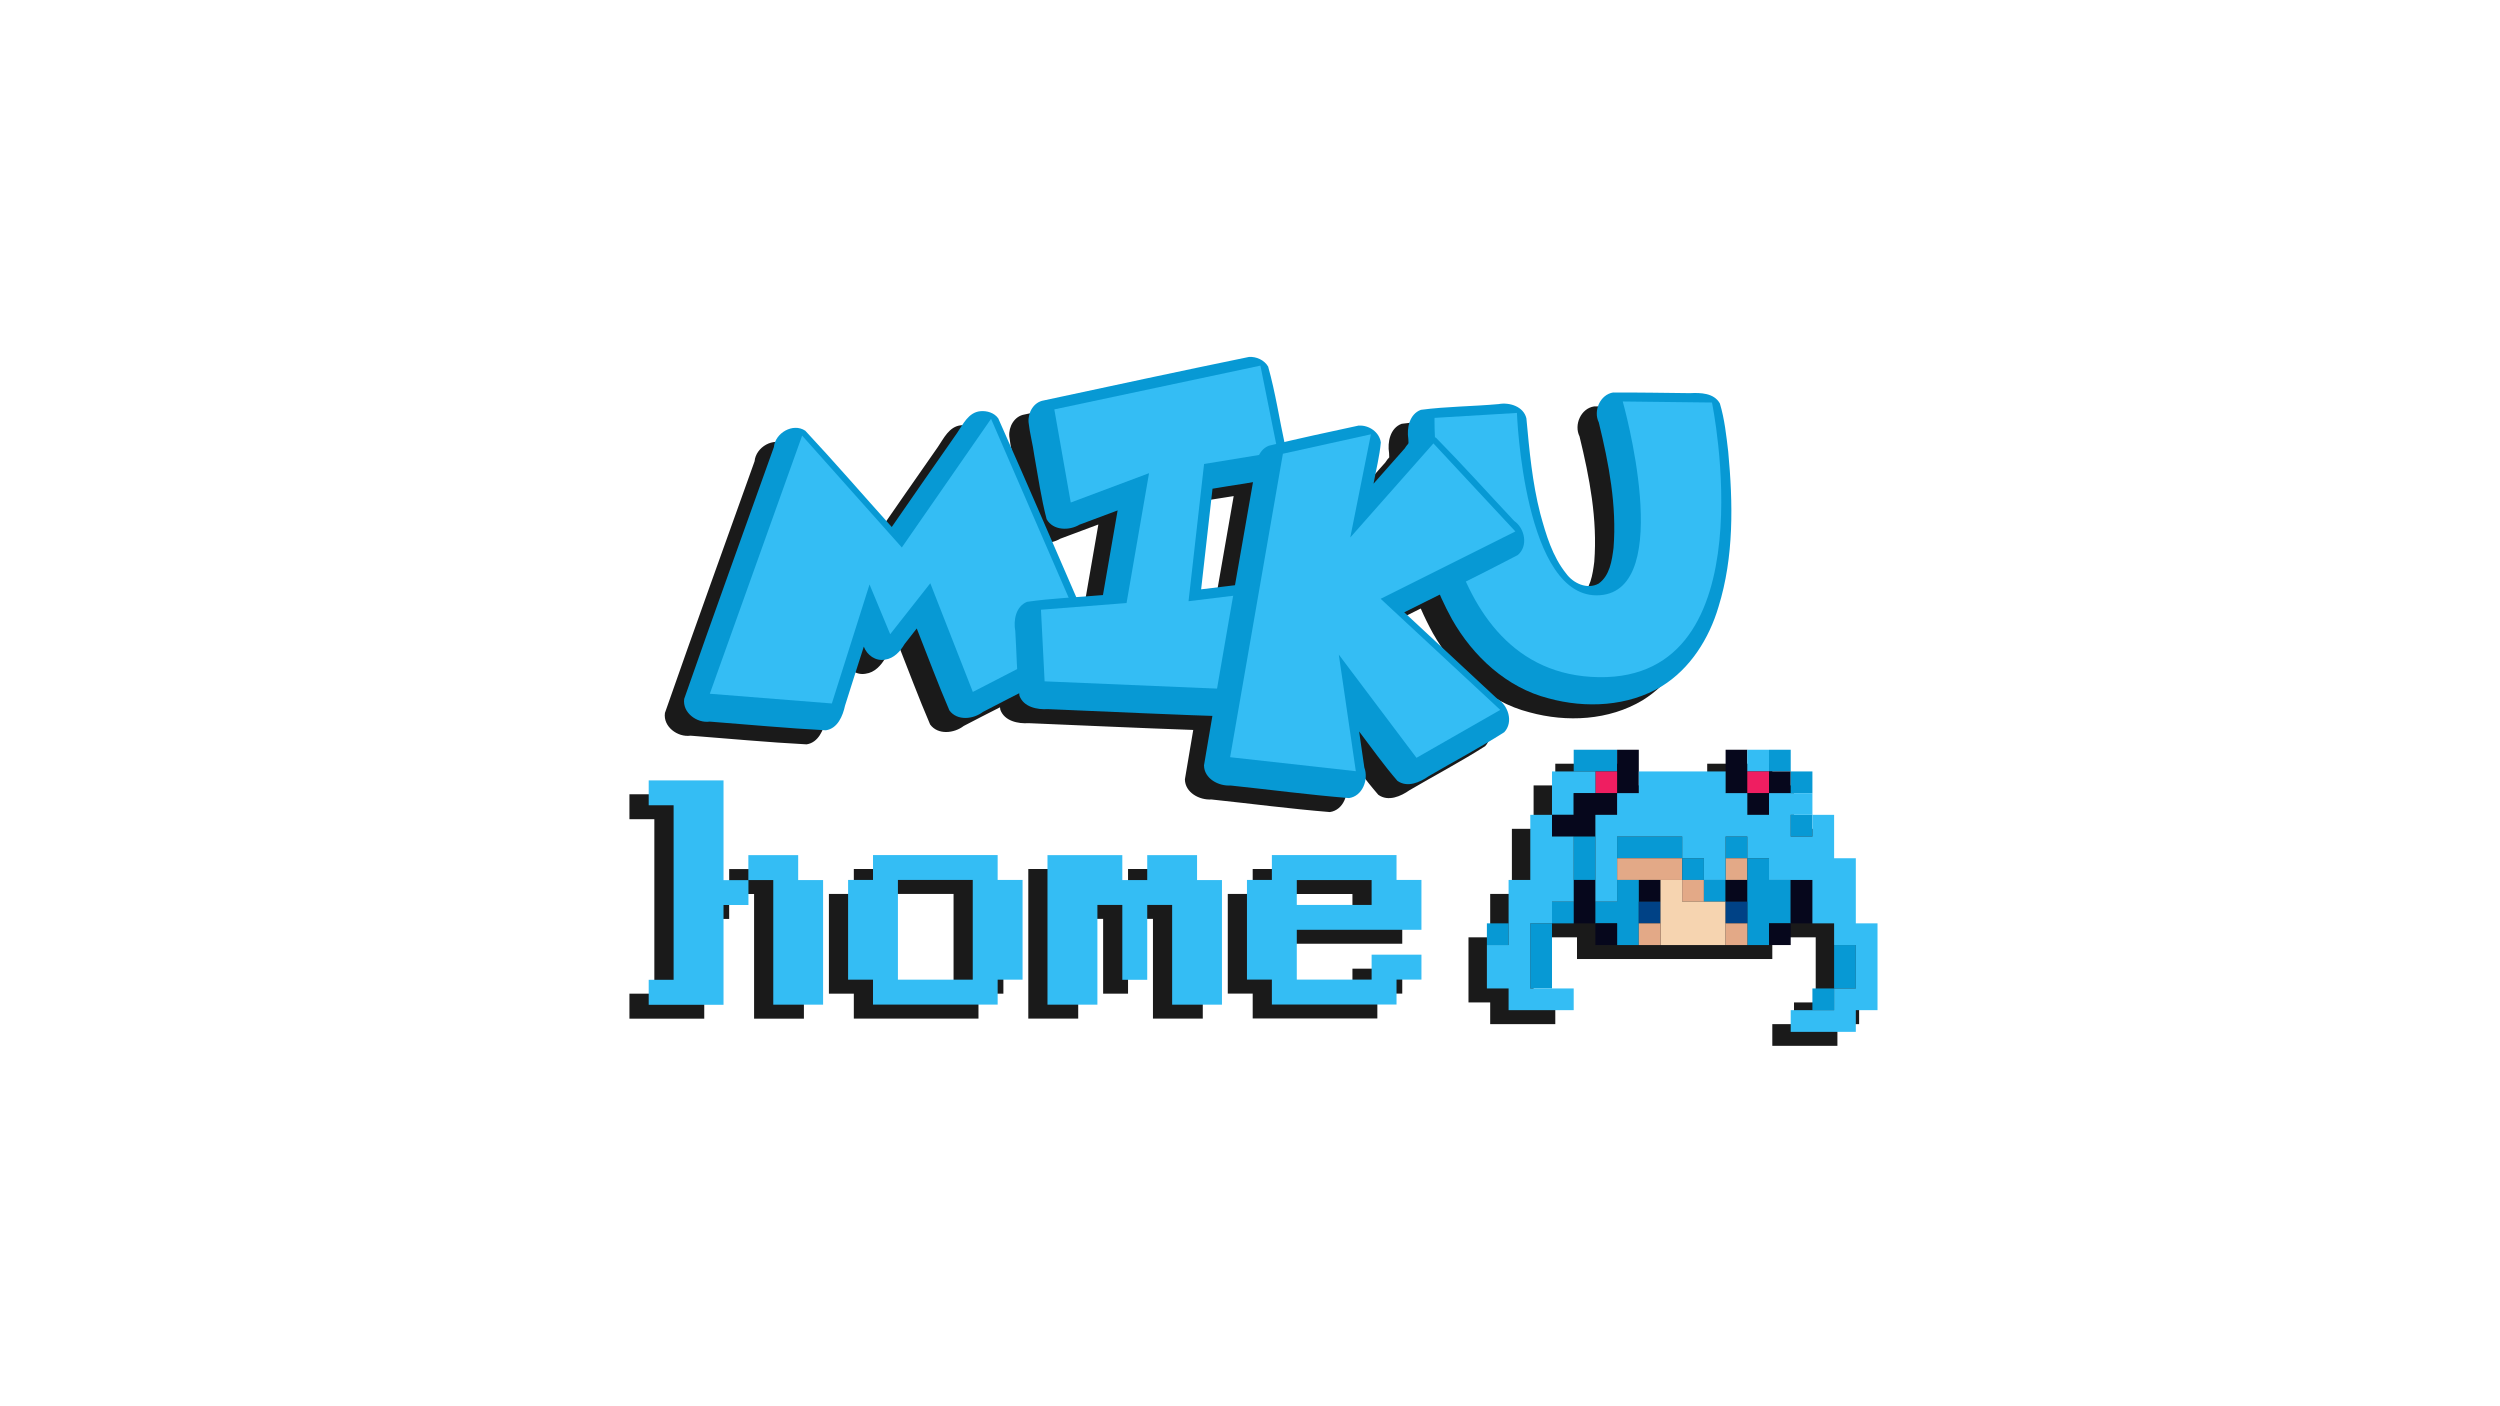 <?xml version="1.0" encoding="UTF-8"?>
<svg xmlns="http://www.w3.org/2000/svg" version="1.1" xmlns:inkscape="http://www.inkscape.org/namespaces/inkscape" xmlns:sodipodi="http://sodipodi.sourceforge.net/DTD/sodipodi-0.dtd" xmlns:svg="http://www.w3.org/2000/svg" viewBox="0 0 2880 1620">
  <!-- Generator: Adobe Illustrator 29.8.2, SVG Export Plug-In . SVG Version: 2.1.1 Build 3)  -->
  <defs>
    <style>
      .st0 {
        fill: #004286;
      }

      .st1 {
        fill: #0799d4;
      }

      .st2 {
        fill: #e3a987;
      }

      .st3 {
        fill: #1a1a1a;
      }

      .st4 {
        display: none;
      }

      .st5 {
        fill: #ef1e61;
      }

      .st6 {
        fill: #f6d4b0;
      }

      .st7 {
        fill: #34bdf4;
      }

      .st8 {
        fill: #06071c;
      }
    </style>
  </defs>
  <g id="svg1" sodipodi:docname="splash.svg">
    <g id="g2">
      <g id="g427">
        <path class="st3" d="M1968.6,536.3c-2.2-18.6-4.2-37.6-9.6-55.5-6.8-12.2-22.3-12.5-34.5-11.9-29.4-.3-58.8-.9-88.2-.7h0c-15.2,2.4-23.3,21.2-16.7,34.5,11.6,47.6,20.8,95.5,17,144.5-1.9,14.7-4.2,31.9-17.2,41.2-13.1,7.2-29.3-.3-37.4-11.6-15.9-19.8-23.2-44.8-29.8-68.9-9.2-35.7-12.6-72.9-16-109.9-3.3-13.7-19.5-18.7-32-16.4-29.7,2.7-59.8,2.7-89.5,6.6-13.3,4.9-16.5,21.2-14.5,33.7,0,1.7.1,3.3.2,5-1.7,1.7-3.2,3.7-4.4,5.7-12,13.6-24,27.2-36,40.7,2.9-15.8,7-31.6,8.4-47.5-1.6-11.8-13.6-20.1-25.2-19.4h0c-28.6,6.2-57.3,12.3-85.8,19-6.1-29-10.6-58.4-18.6-86.9-4.5-7.6-13.6-11.7-22.2-11.1-78.9,16.2-157.6,33.2-236.4,50.1-11.7,1.9-18.4,14.1-17.5,25.2,1.4,12.8,4.9,25.3,6.6,38.1,4.4,24.5,7.9,49.3,14.2,73.5,7.5,13.3,26.1,13.4,37.9,6.3,14.6-5.5,29.3-10.9,43.9-16.4-5.6,32.5-11.2,65-16.9,97.5-10.3.9-20.6,1.6-30.9,2.4-29.8-68.7-59.4-137.5-89.8-205.9-4.6-6.5-13-9-20.6-8.3h0c-13.8,1.4-19.9,15.2-26.8,25.2-25.3,35.9-50.1,72.1-75.2,108.2-33.2-36.9-65.7-74.6-99.6-110.9-14.2-9.5-34.8,2.7-36.2,18.9-34.5,96.7-69.5,193.1-103.3,290-2.3,15.9,14.7,28.3,29.5,26.2,44.6,3.4,89.1,7.7,133.7,10,13.6-2.1,19.5-16.5,22.1-28.5,7.2-22.5,14.4-45.8,21.6-67.9,3.6,9.8,13.7,17.1,24.4,15,10.3-1.3,17.7-9.6,22.6-18,4.7-6,9.4-11.9,14-17.9,12.5,31.5,24.2,63.3,37.6,94.4,9.1,12.4,27.7,10.2,38.7,1.7,13.9-7.3,27.8-14.4,41.8-21.5.1,1,.2,2,.4,2.9,4.8,13,20.3,16.2,32.7,15.4,63.2,2.6,126.3,5.6,189.5,7.8-3.2,19-6.5,37.9-9.6,56.9.2,15.3,16.8,24.1,30.6,23.2,45.5,4.8,90.8,10.8,136.4,14.5,15.7-2.2,22.9-21.5,17.7-35.3-2-13.8-4-27.6-6-41.5,14.5,19.1,28.4,38.8,44.1,56.9,11.4,8.2,25.9,1.8,36-5.3,29-17,58.8-32.7,87.1-50.7,11-11.8,4.5-31.5-8.5-38.9-35.6-33.1-71.1-66.1-106.7-99.2,13.6-6.9,27.3-13.7,41-20.5,4.2,9.7,8.9,19.2,14,28.5,24.1,42.6,63.1,78.9,111.3,91.1,42.9,11.8,91.5,9.4,130.3-13.9,32.9-20.3,54.6-55,65.4-91.5,17.9-57.7,16.8-119.2,11.2-178.8ZM1400.5,690.2c-13,1.6-26,3.2-38.9,4.7,4.4-38.6,8.8-77.3,13.1-115.9,15.4-2.8,31-4.9,46.5-7.5-6.9,39.6-13.8,79.1-20.7,118.7Z"/>
        <polygon class="st3" points="2116.7 1079.8 2116.7 1004.8 2091.7 1004.8 2091.7 954.8 2066.7 954.8 2066.7 929.8 2066.7 904.8 2041.7 904.8 2041.7 879.8 2016.7 879.8 1991.7 879.8 1966.7 879.8 1966.7 904.8 1866.7 904.8 1866.7 879.8 1841.7 879.8 1791.7 879.8 1791.7 904.8 1766.7 904.8 1766.7 929.8 1766.7 954.8 1741.7 954.8 1741.7 1029.8 1716.7 1029.8 1716.7 1079.8 1691.7 1079.8 1691.7 1104.8 1691.7 1154.8 1716.7 1154.8 1716.7 1179.8 1741.7 1179.8 1791.7 1179.8 1791.7 1154.8 1766.7 1154.8 1766.7 1079.8 1791.7 1079.8 1816.7 1079.8 1816.7 1104.8 1841.7 1104.8 1866.7 1104.8 1891.7 1104.8 1916.7 1104.8 1966.7 1104.8 1991.7 1104.8 2016.7 1104.8 2041.7 1104.8 2041.7 1079.8 2066.7 1079.8 2091.7 1079.8 2091.7 1104.8 2091.7 1154.8 2066.7 1154.8 2066.7 1179.8 2041.7 1179.8 2041.7 1204.8 2091.7 1204.8 2116.7 1204.8 2116.7 1179.8 2141.7 1179.8 2141.7 1079.8 2116.7 1079.8"/>
        <path id="path426" class="st3" d="M725.1,1173.4v-28.7h28.7v-201h-28.7v-28.7h86.2v114.9h28.7v28.7h-28.7v114.9h-86.2ZM840,1029.9v-28.7h57.4v28.7h28.7v143.6h-57.4v-143.6h-28.7ZM954.9,1144.7v-114.9h28.7v-28.7h143.6v28.7h28.7v114.9h-28.7v28.7h-143.6v-28.7h-28.7ZM1012.3,1144.7h86.2v-114.9h-86.2v114.9ZM1184.6,1173.4v-172.3h86.2v28.7h28.7v-28.7h57.4v28.7h28.7v143.6h-57.4v-114.9h-28.7v86.2h-28.7v-86.2h-28.7v114.9h-57.4ZM1414.4,1144.7v-114.9h28.7v-28.7h143.6v28.7h28.7v57.4h-143.6v57.4h86.2v-28.7h57.4v28.7h-28.7v28.7h-143.6v-28.7h-28.7ZM1471.8,1029.9v28.7h86.2v-28.7h-86.2Z"/>
      </g>
      <g id="g1">
        <g id="miku">
          <path id="path8" class="st1" d="M1858.5,452.1c-15.2,2.4-23.3,21.2-16.7,34.5,11.6,47.6,20.8,95.5,17,144.5-1.9,14.7-4.2,31.9-17.2,41.2-13.1,7.2-29.3-.3-37.4-11.6-15.9-19.8-23.2-44.8-29.8-68.9-9.2-35.7-12.6-72.9-16-109.9-3.3-13.7-19.5-18.7-32-16.4-29.7,2.7-59.8,2.7-89.5,6.6-13.3,4.9-16.5,21.2-14.5,33.7,2.4,71.5,15.3,144.4,50.3,207.6,24.1,42.6,63.1,78.9,111.3,91.1,42.9,11.8,91.5,9.4,130.3-13.9,32.9-20.3,54.6-55,65.4-91.5,17.9-57.7,16.8-119.2,11.2-178.8-2.2-18.6-4.2-37.6-9.6-55.5-6.8-12.2-22.3-12.5-34.5-11.9-29.4-.3-58.8-.9-88.2-.7h0Z"/>
          <path id="path4" class="st7" d="M1652.5,481.4l95-5.7s7.8,216.4,95.6,210c87.7-6.4,26.3-223.2,26.3-223.2l102.8,1.2s66.2,319.2-130.2,316.4c-196.5-2.8-189.4-298.7-189.4-298.7h0Z"/>
          <path id="path9" class="st1" d="M1129.3,473.7c-13.8,1.4-19.9,15.2-26.8,25.2-25.3,35.9-50.1,72.1-75.2,108.2-33.2-36.9-65.7-74.6-99.6-110.9-14.2-9.5-34.8,2.7-36.2,18.9-34.5,96.7-69.5,193.1-103.3,290-2.3,15.9,14.7,28.3,29.5,26.2,44.6,3.4,89.1,7.7,133.7,10,13.6-2.1,19.5-16.5,22.1-28.5,7.2-22.5,14.4-45.8,21.6-67.9,3.6,9.8,13.7,17.1,24.4,15,10.3-1.3,17.7-9.6,22.6-18,4.7-6,9.4-11.9,14-17.9,12.5,31.5,24.2,63.3,37.6,94.4,9.1,12.4,27.7,10.2,38.7,1.7,40.4-21.3,81.7-41,121.3-63.7,10.1-9.8,6.4-25.6,0-36.5-34.5-79.3-68.5-158.9-103.7-237.9-4.6-6.5-13-9-20.6-8.3h0Z"/>
          <path id="path1" class="st7" d="M924,502l-106.3,297.2,140.6,11.2,43.4-137.1,23.8,57.3,46.2-58.7,49,125.2,128.7-66.4-107.7-248.2-102.8,148.2-114.7-128.7Z"/>
          <path id="path10" class="st1" d="M1438.8,411.2c-78.9,16.2-157.6,33.2-236.4,50.1-11.7,1.9-18.4,14.1-17.5,25.2,1.4,12.8,4.9,25.3,6.6,38.1,4.4,24.5,7.9,49.3,14.2,73.5,7.5,13.3,26.1,13.4,37.9,6.3,14.6-5.5,29.3-10.9,43.9-16.4-5.6,32.5-11.2,65-16.9,97.5-29.1,2.6-58.5,3.6-87.4,7.8-13,5.2-15.9,21.3-13.6,33.7,1.6,24.8,1.6,49.8,4.8,74.5,4.8,13,20.3,16.2,32.7,15.4,73.7,3,147.4,6.7,221.1,8.9,13.9-2.5,19.5-17.5,21-29.9,7.4-34.7,16.7-69,22.9-103.9-1.3-16.1-20.6-24.7-34.8-19.6-17.9,2.2-35.7,4.4-53.6,6.5,4.4-38.6,8.8-77.3,13.1-115.9,24.7-4.4,49.8-7.1,74.2-13.2,13-6.7,13.9-23.9,9.5-36.2-6.6-30.4-11.2-61.3-19.6-91.3-4.5-7.6-13.6-11.7-22.2-11.1Z"/>
          <path id="path2" class="st7" d="M1214.6,471.7l18.9,107.2,90.2-33.8-25.9,149.6-98.6,7.7,4.2,82.5,231.5,9.8,25.9-113.3-91.6,11.2,17.9-158.1,84.9-13.9-20-99.4-237.3,50.4Z"/>
          <path id="path11" class="st1" d="M1565.4,490.2c-34.7,7.5-69.4,14.9-103.8,23.3-12.8,5.2-15.1,20.4-16.5,32.5-19.5,111.9-39.3,223.7-58.1,335.7.2,15.3,16.8,24.1,30.6,23.2,45.5,4.8,90.8,10.8,136.4,14.5,15.7-2.2,22.9-21.5,17.7-35.3-2-13.8-4-27.6-6-41.5,14.5,19.1,28.4,38.8,44.1,56.9,11.4,8.2,25.9,1.8,36-5.3,29-17,58.8-32.7,87.1-50.7,11-11.8,4.5-31.5-8.5-38.9-35.6-33.1-71.1-66.1-106.7-99.2,43.6-22,87.6-43.3,130.8-66,12.2-10.2,8.2-30.8-4.1-39.2-30-31.9-59.3-64.6-90-95.8-12.7-8-29.1.4-36.1,12.1-12,13.6-24,27.2-36,40.7,2.9-15.8,7-31.6,8.4-47.5-1.6-11.8-13.6-20.1-25.2-19.4h0Z"/>
          <path id="path3" class="st7" d="M1477.9,522.7l-60.8,349.6,144.8,16.1-19.6-134.3,89.5,118.9,96.5-55.2-137.8-128,155.2-77.6-94.4-101.4-95.8,108.4,23.8-118.9-101.4,22.4Z"/>
        </g>
        <g id="logo">
          <rect id="rect1" class="st1" x="1812.9" y="863.7" width="50" height="25"/>
          <rect id="rect2" class="st8" x="1862.9" y="863.7" width="25" height="50"/>
          <rect id="rect3" class="st8" x="1987.9" y="863.7" width="25" height="50"/>
          <rect id="rect4" class="st7" x="2012.9" y="863.7" width="25" height="25"/>
          <rect id="rect5" class="st1" x="2037.9" y="863.7" width="25" height="25"/>
          <rect id="rect7" class="st5" x="1837.9" y="888.7" width="25" height="25"/>
          <rect id="rect9" class="st5" x="2012.9" y="888.7" width="25" height="25"/>
          <rect id="rect10" class="st8" x="2037.9" y="888.7" width="25" height="25"/>
          <rect id="rect11" class="st1" x="2062.9" y="888.7" width="25" height="25"/>
          <polygon class="st7" points="1787.9 888.7 1787.9 913.7 1787.9 938.7 1812.9 938.7 1812.9 913.7 1837.9 913.7 1837.9 888.7 1787.9 888.7"/>
          <rect id="rect16" class="st8" x="2012.9" y="913.7" width="25" height="25"/>
          <polygon class="st8" points="1812.9 913.7 1812.9 938.7 1787.9 938.7 1787.9 963.7 1837.9 963.7 1837.9 938.7 1862.9 938.7 1862.9 913.7 1812.9 913.7"/>
          <rect id="rect22" class="st1" x="2062.9" y="938.7" width="25" height="25"/>
          <rect id="rect25" class="st1" x="1812.9" y="963.7" width="25" height="50"/>
          <rect id="rect26" class="st1" x="1862.9" y="963.7" width="75" height="25"/>
          <rect id="rect28" class="st1" x="1987.9" y="963.7" width="25" height="25"/>
          <rect id="rect30" class="st2" x="1862.9" y="988.7" width="75" height="25"/>
          <rect id="rect31" class="st1" x="1937.9" y="988.7" width="25" height="25"/>
          <rect id="rect33" class="st2" x="1987.9" y="988.7" width="25" height="25"/>
          <rect id="rect38" class="st8" x="1812.9" y="1013.7" width="25" height="50"/>
          <rect id="rect40" class="st8" x="1887.9" y="1013.7" width="25" height="25"/>
          <rect id="rect42" class="st2" x="1937.9" y="1013.7" width="25" height="25"/>
          <rect id="rect43" class="st1" x="1962.9" y="1013.7" width="25" height="25"/>
          <rect id="rect44" class="st8" x="1987.9" y="1013.7" width="25" height="25"/>
          <polygon class="st1" points="2037.9 1013.7 2037.9 988.7 2012.9 988.7 2012.9 1088.7 2037.9 1088.7 2037.9 1063.7 2062.9 1063.7 2062.9 1013.7 2037.9 1013.7"/>
          <rect id="rect46" class="st8" x="2062.9" y="1013.7" width="25" height="50"/>
          <rect id="rect47" class="st1" x="1787.9" y="1038.7" width="25" height="25"/>
          <polygon class="st1" points="1862.9 1013.7 1862.9 1038.7 1837.9 1038.7 1837.9 1063.7 1862.9 1063.7 1862.9 1088.7 1887.9 1088.7 1887.9 1013.7 1862.9 1013.7"/>
          <rect id="rect49" class="st0" x="1887.9" y="1038.7" width="25" height="25"/>
          <polygon class="st6" points="1937.9 1038.7 1937.9 1013.7 1912.9 1013.7 1912.9 1088.7 1937.9 1088.7 1987.9 1088.7 1987.9 1038.7 1937.9 1038.7"/>
          <rect id="rect51" class="st0" x="1987.9" y="1038.7" width="25" height="25"/>
          <rect id="rect52" class="st1" x="1712.9" y="1063.7" width="25" height="25"/>
          <rect id="rect53" class="st1" x="1762.9" y="1063.7" width="25" height="75"/>
          <rect id="rect54" class="st8" x="1837.9" y="1063.7" width="25" height="25"/>
          <rect id="rect55" class="st2" x="1887.9" y="1063.7" width="25" height="25"/>
          <rect id="rect56" class="st2" x="1987.9" y="1063.7" width="25" height="25"/>
          <rect id="rect57" class="st8" x="2037.9" y="1063.7" width="25" height="25"/>
          <rect id="rect60" class="st1" x="2112.9" y="1088.7" width="25" height="50"/>
          <polygon class="st7" points="1787.9 1063.7 1787.9 1038.7 1812.9 1038.7 1812.9 963.7 1787.9 963.7 1787.9 938.7 1762.9 938.7 1762.9 1013.7 1737.9 1013.7 1737.9 1088.7 1712.9 1088.7 1712.9 1138.7 1737.9 1138.7 1737.9 1163.7 1762.9 1163.7 1812.9 1163.7 1812.9 1138.7 1762.9 1138.7 1762.9 1063.7 1787.9 1063.7"/>
          <rect id="rect63" class="st1" x="2087.9" y="1138.7" width="25" height="25"/>
          <polygon class="st7" points="2137.9 1063.7 2137.9 988.7 2112.9 988.7 2112.9 938.7 2087.9 938.7 2087.9 963.7 2062.9 963.7 2062.9 938.7 2087.9 938.7 2087.9 913.7 2037.9 913.7 2037.9 938.7 2012.9 938.7 2012.9 913.7 1987.9 913.7 1987.9 888.7 1887.9 888.7 1887.9 913.7 1862.9 913.7 1862.9 938.7 1837.9 938.7 1837.9 1038.7 1862.9 1038.7 1862.9 963.7 1887.9 963.7 1937.9 963.7 1937.9 988.7 1962.9 988.7 1962.9 1013.7 1987.9 1013.7 1987.9 988.7 1987.9 963.7 2012.9 963.7 2012.9 988.7 2037.9 988.7 2037.9 1013.7 2062.9 1013.7 2087.9 1013.7 2087.9 1063.7 2112.9 1063.7 2112.9 1088.7 2137.9 1088.7 2137.9 1138.7 2112.9 1138.7 2112.9 1163.7 2062.9 1163.7 2062.9 1188.7 2112.9 1188.7 2137.9 1188.7 2137.9 1163.7 2162.9 1163.7 2162.9 1063.7 2137.9 1063.7"/>
        </g>
        <path id="home" class="st7" d="M747.3,1157.4v-28.7h28.7v-201h-28.7v-28.7h86.2v114.9h28.7v28.7h-28.7v114.9h-86.2ZM862.1,1013.8v-28.7h57.4v28.7h28.7v143.6h-57.4v-143.6h-28.7ZM977,1128.6v-114.9h28.7v-28.7h143.6v28.7h28.7v114.9h-28.7v28.7h-143.6v-28.7h-28.7ZM1034.4,1128.6h86.2v-114.9h-86.2v114.9ZM1206.7,1157.4v-172.3h86.2v28.7h28.7v-28.7h57.4v28.7h28.7v143.6h-57.4v-114.9h-28.7v86.2h-28.7v-86.2h-28.7v114.9h-57.4ZM1436.5,1128.6v-114.9h28.7v-28.7h143.6v28.7h28.7v57.4h-143.6v57.4h86.2v-28.7h57.4v28.7h-28.7v28.7h-143.6v-28.7h-28.7ZM1493.9,1013.8v28.7h86.2v-28.7h-86.2Z"/>
        <g id="g130" class="st4">
          <rect id="rect65" class="st1" x="1812.9" y="863.7" width="50" height="25"/>
          <rect id="rect66" class="st8" x="1862.9" y="863.7" width="25" height="50"/>
          <rect id="rect67" class="st8" x="1987.9" y="863.7" width="25" height="50"/>
          <rect id="rect69" class="st7" x="2012.9" y="863.7" width="25" height="25"/>
          <rect id="rect70" class="st1" x="2037.9" y="863.7" width="25" height="25"/>
          <rect id="rect71" class="st7" x="1787.9" y="888.7" width="50" height="25"/>
          <rect id="rect73" class="st5" x="1837.9" y="888.7" width="25" height="25"/>
          <rect id="rect74" class="st7" x="1887.9" y="888.7" width="100" height="75"/>
          <rect id="rect75" class="st5" x="2012.9" y="888.7" width="25" height="25"/>
          <rect id="rect76" class="st8" x="2037.9" y="888.7" width="25" height="25"/>
          <rect id="rect77" class="st1" x="2062.9" y="888.7" width="25" height="25"/>
          <rect id="rect78" class="st7" x="1787.9" y="913.7" width="25" height="25"/>
          <rect id="rect79" class="st8" x="1812.9" y="913.7" width="50" height="25"/>
          <rect id="rect80" class="st7" x="1862.9" y="913.7" width="25" height="50"/>
          <rect id="rect81" class="st7" x="1987.9" y="913.7" width="25" height="50"/>
          <rect id="rect82" class="st8" x="2012.9" y="913.7" width="25" height="25"/>
          <rect id="rect83" class="st7" x="2037.9" y="913.7" width="50" height="25"/>
          <rect id="rect84" class="st7" x="1762.9" y="938.7" width="25" height="125"/>
          <rect id="rect85" class="st8" x="1787.9" y="938.7" width="50" height="25"/>
          <rect id="rect86" class="st7" x="1837.9" y="938.7" width="25" height="100"/>
          <rect id="rect87" class="st7" x="2012.9" y="938.7" width="50" height="50"/>
          <rect id="rect88" class="st1" x="2062.9" y="938.7" width="25" height="25"/>
          <rect id="rect89" class="st7" x="2087.9" y="938.7" width="25" height="125"/>
          <rect id="rect90" class="st7" x="1787.9" y="963.7" width="25" height="75"/>
          <rect id="rect91" class="st1" x="1812.9" y="963.7" width="25" height="50"/>
          <rect id="rect92" class="st1" x="1862.9" y="963.7" width="75" height="25"/>
          <rect id="rect93" class="st7" x="1937.9" y="963.7" width="50" height="25"/>
          <rect id="rect94" class="st1" x="1987.9" y="963.7" width="25" height="25"/>
          <rect id="rect95" class="st7" x="2062.9" y="963.7" width="25" height="50"/>
          <rect id="rect96" class="st2" x="1862.9" y="988.7" width="75" height="25"/>
          <rect id="rect97" class="st1" x="1937.9" y="988.7" width="25" height="25"/>
          <rect id="rect98" class="st7" x="1962.9" y="988.7" width="25" height="25"/>
          <rect id="rect99" class="st2" x="1987.9" y="988.7" width="25" height="25"/>
          <rect id="rect100" class="st1" x="2012.9" y="988.7" width="25" height="100"/>
          <rect id="rect101" class="st7" x="2037.9" y="988.7" width="25" height="25"/>
          <rect id="rect102" class="st7" x="2112.9" y="988.7" width="25" height="100"/>
          <rect id="rect103" class="st7" x="1737.9" y="1013.7" width="25" height="150"/>
          <rect id="rect104" class="st8" x="1812.9" y="1013.7" width="25" height="50"/>
          <rect id="rect105" class="st1" x="1862.9" y="1013.7" width="25" height="75"/>
          <rect id="rect106" class="st8" x="1887.9" y="1013.7" width="25" height="25"/>
          <rect id="rect107" class="st6" x="1912.9" y="1013.7" width="25" height="75"/>
          <rect id="rect108" class="st2" x="1937.9" y="1013.7" width="25" height="25"/>
          <rect id="rect109" class="st1" x="1962.9" y="1013.7" width="25" height="25"/>
          <rect id="rect110" class="st8" x="1987.9" y="1013.7" width="25" height="25"/>
          <rect id="rect111" class="st1" x="2037.9" y="1013.7" width="25" height="50"/>
          <rect id="rect112" class="st8" x="2062.9" y="1013.7" width="25" height="50"/>
          <rect id="rect113" class="st1" x="1787.9" y="1038.7" width="25" height="25"/>
          <rect id="rect114" class="st1" x="1837.9" y="1038.7" width="25" height="25"/>
          <rect id="rect115" class="st0" x="1887.9" y="1038.7" width="25" height="25"/>
          <rect id="rect116" class="st6" x="1937.9" y="1038.7" width="50" height="50"/>
          <rect id="rect117" class="st0" x="1987.9" y="1038.7" width="25" height="25"/>
          <rect id="rect118" class="st1" x="1712.9" y="1063.7" width="25" height="25"/>
          <rect id="rect119" class="st1" x="1762.9" y="1063.7" width="25" height="75"/>
          <rect id="rect120" class="st8" x="1837.9" y="1063.7" width="25" height="25"/>
          <rect id="rect121" class="st2" x="1887.9" y="1063.7" width="25" height="25"/>
          <rect id="rect122" class="st2" x="1987.9" y="1063.7" width="25" height="25"/>
          <rect id="rect123" class="st8" x="2037.9" y="1063.7" width="25" height="25"/>
          <rect id="rect124" class="st7" x="2137.9" y="1063.7" width="25" height="100"/>
          <rect id="rect125" class="st7" x="1712.9" y="1088.7" width="25" height="50"/>
          <rect id="rect126" class="st1" x="2112.9" y="1088.7" width="25" height="50"/>
          <rect id="rect127" class="st7" x="1762.9" y="1138.7" width="50" height="25"/>
          <rect id="rect128" class="st1" x="2087.9" y="1138.7" width="25" height="25"/>
          <rect id="rect129" class="st7" x="2112.9" y="1138.7" width="25" height="50"/>
          <rect id="rect130" class="st7" x="2062.9" y="1163.7" width="50" height="25"/>
        </g>
      </g>
    </g>
  </g>
</svg>